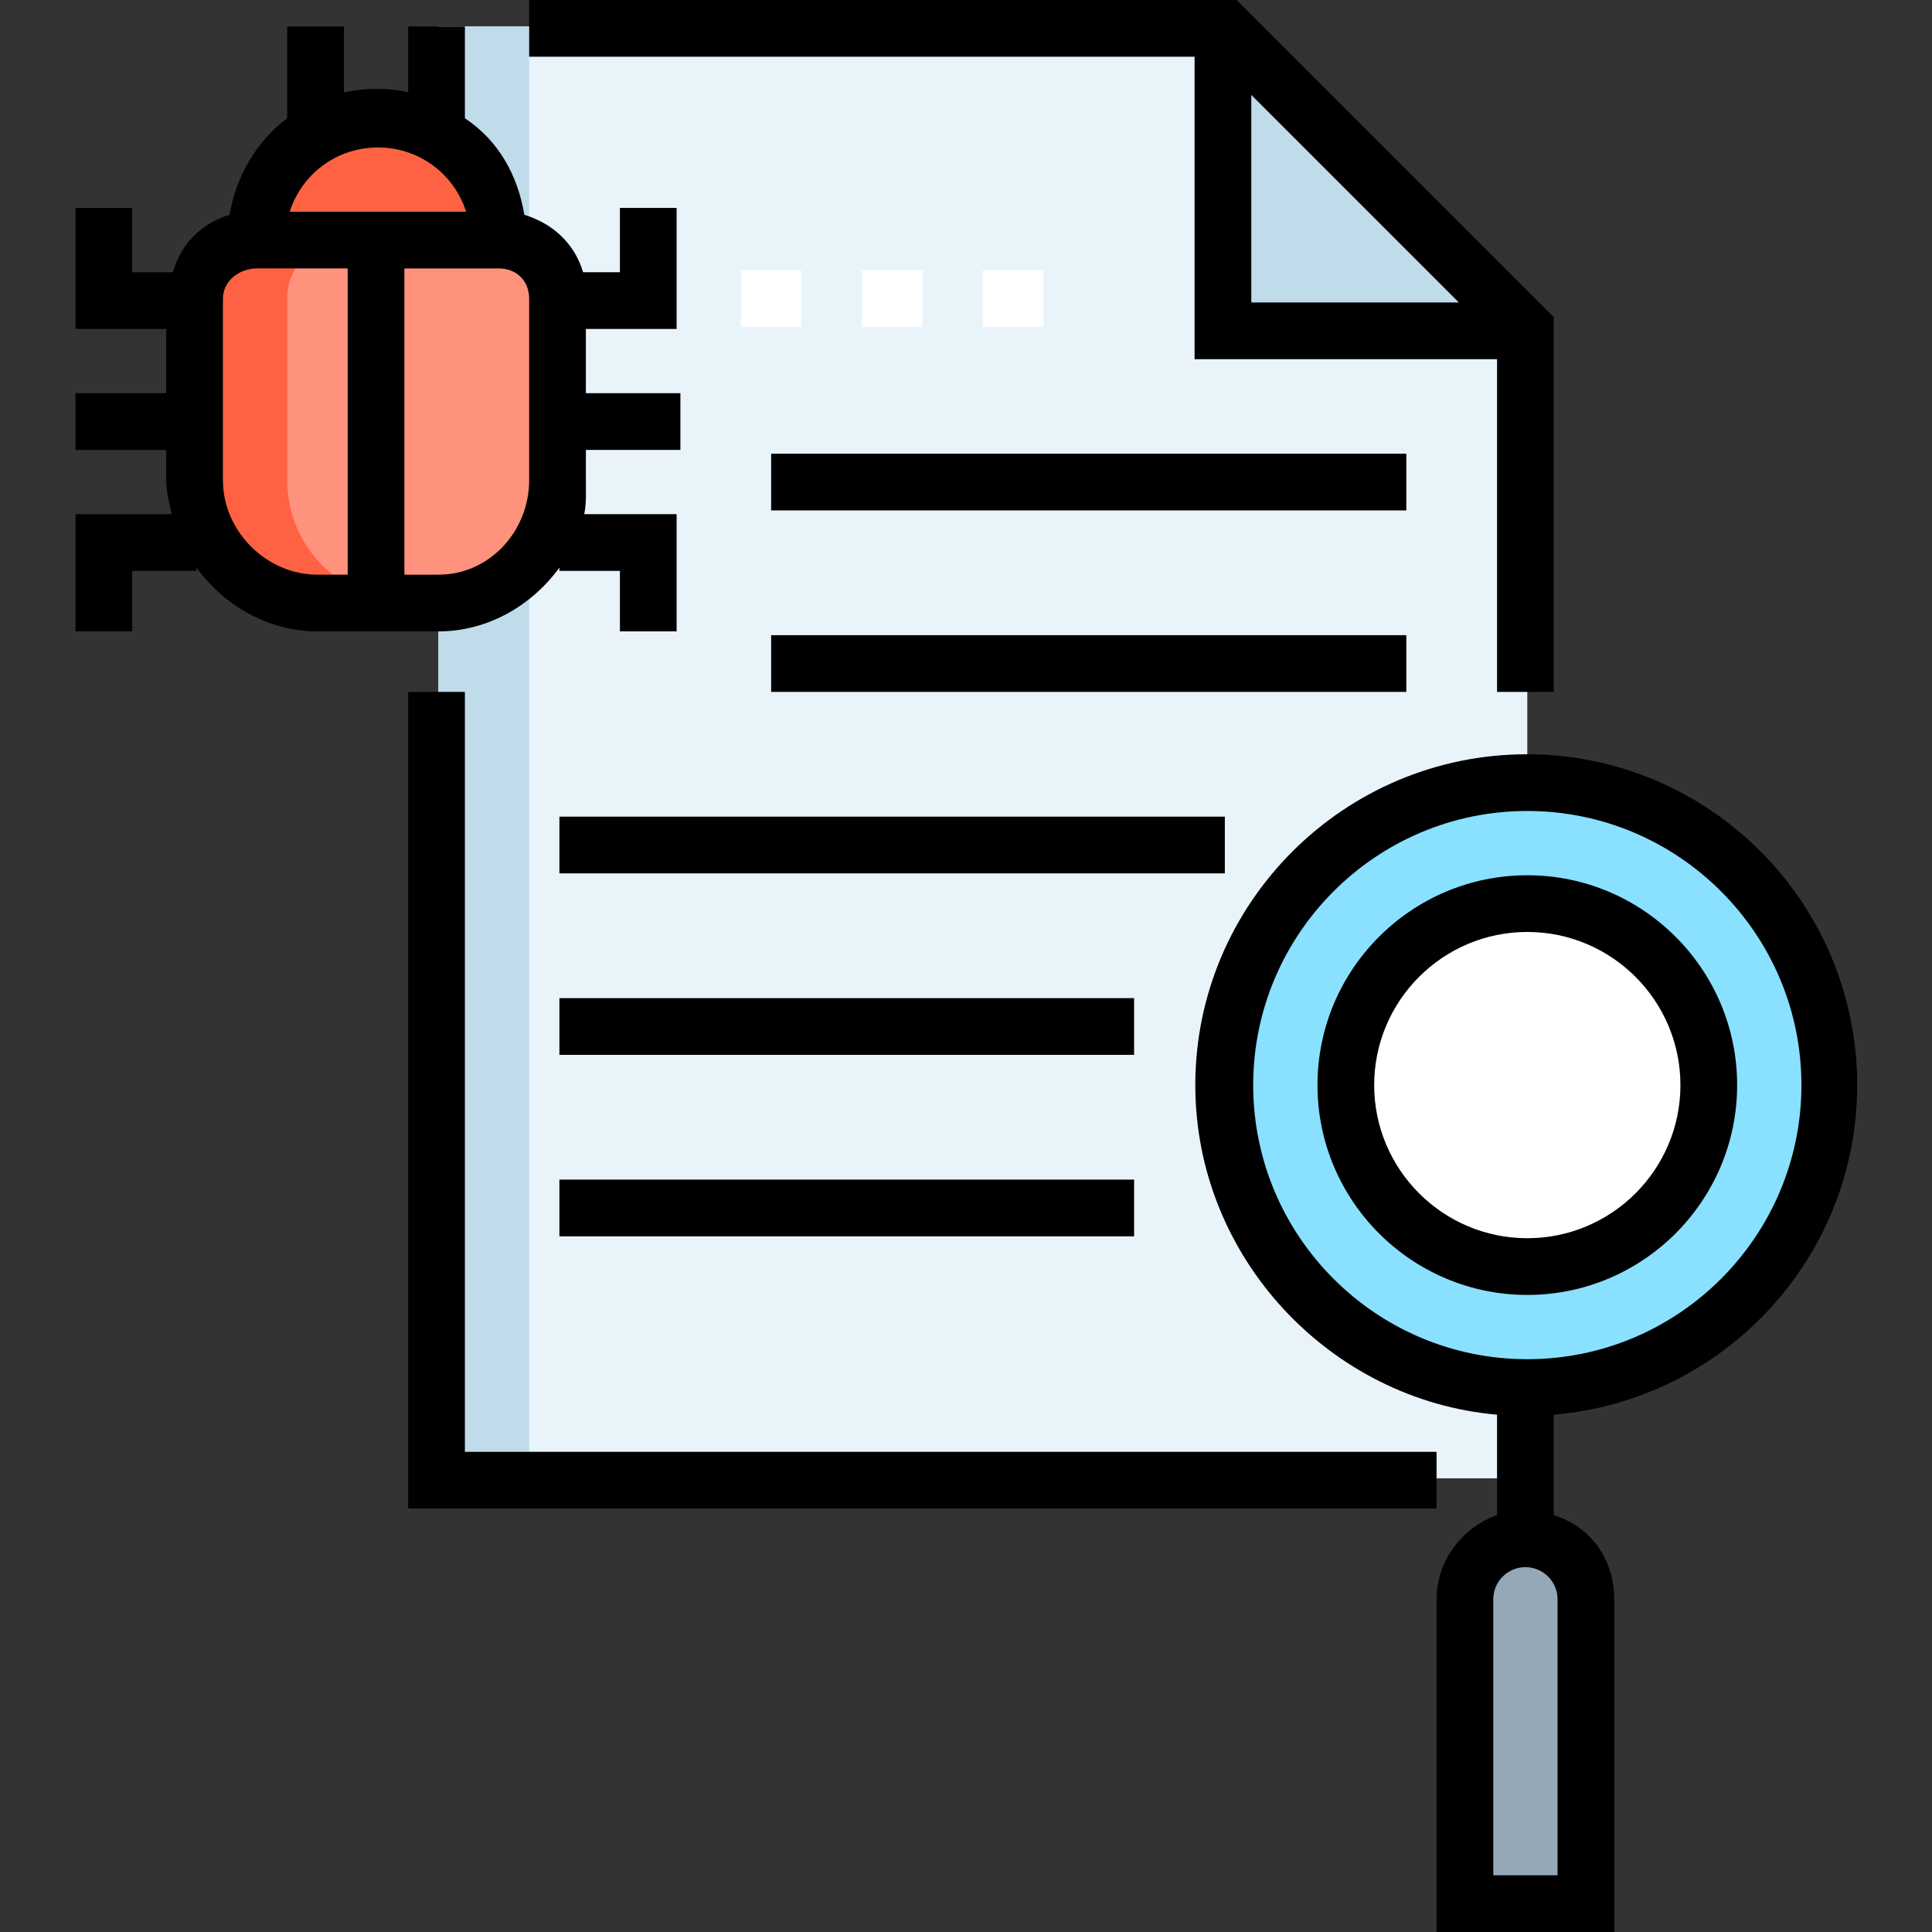 <svg height="512pt" viewBox="-20 0 512 512" width="512pt" xmlns="http://www.w3.org/2000/svg"><rect x="-20" y="0" width="512" height="512" fill="#333333" stroke="none"/><path d="m384.75 87.172v304.594h-288.562v-384.75h208.406zm0 0" fill="#e8f4fa"/><path d="m96.188 7.016h24.047v384.75h-24.047zm0 0" fill="#c0dceb"/><path d="m384.75 87.172h-80.156v-80.156" fill="#c0dceb"/><g fill="#fff"><path d="m176.344 71.641h16.031v15.027h-16.031zm0 0"/><path d="m208.406 71.641h16.031v15.027h-16.031zm0 0"/><path d="m240.469 71.641h16.031v15.027h-16.031zm0 0"/></g><path d="m400.781 503.984h-32.062v-80.156c0-8.855 7.18-16.031 16.031-16.031 8.855 0 16.031 7.176 16.031 16.031zm0 0" fill="#95a8b8"/><path d="m464.906 287.562c0 44.27-35.887 80.156-80.156 80.156s-80.156-35.887-80.156-80.156 35.887-80.156 80.156-80.156 80.156 35.887 80.156 80.156zm0 0" fill="#8ae0ff"/><path d="m432.844 287.562c0 26.562-21.531 48.094-48.094 48.094-26.559 0-48.094-21.531-48.094-48.094s21.535-48.094 48.094-48.094c26.562 0 48.094 21.531 48.094 48.094zm0 0" fill="#fff"/><path d="m96.188 159.312h-32.062c-17.707 0-32.062-14.355-32.062-32.062v-48.094c0-8.855 7.176-16.031 16.031-16.031h64.125c8.855 0 16.031 7.176 16.031 16.031v48.094c0 17.707-14.355 32.062-32.062 32.062zm0 0" fill="#ff927d"/><path d="m56.109 127.25v-48.094c0-8.855 7.176-16.031 16.031-16.031h-24.047c-8.852 0-16.031 7.176-16.031 16.031v48.094c0 17.707 14.355 32.062 32.062 32.062h24.047c-17.707 0-32.062-14.355-32.062-32.062zm0 0" fill="#ff6242"/><path d="m48.094 63.125c0-17.711 14.355-32.062 32.062-32.062s32.062 14.352 32.062 32.062" fill="#ff6242"/><path d="m103.203 183.359h-15.031v216.422h272.531v-15.031h-257.5zm0 0"/><path d="m296.578 95.188h80.156v88.172h15.031v-99.301l-84.059-84.059h-187.473v15.031h176.344zm15.031-70.031 55 55h-55zm0 0"/><path d="m128.25 312.609h152.297v15.031h-152.297zm0 0"/><path d="m184.359 120.234h168.328v15.031h-168.328zm0 0"/><path d="m128.25 264.516h152.297v15.031h-152.297zm0 0"/><path d="m128.25 216.422h176.344v15.031h-176.344zm0 0"/><path d="m184.359 168.328h168.328v15.031h-168.328zm0 0"/><path d="m472.172 287.562c0-48.344-39.203-87.672-87.547-87.672-48.34 0-87.859 39.328-87.859 87.672 0 45.809 35.883 83.52 79.969 87.344v26.613c-9.016 3.145-16.031 11.953-16.031 22.309v88.172h47.094v-88.172c0-10.355-6.012-19.164-16.031-22.309v-26.613c45.086-3.824 80.406-41.535 80.406-87.344zm-160.062 0c0-40.055 32.586-72.645 72.641-72.645 40.059 0 72.645 32.59 72.645 72.645s-32.586 72.641-72.645 72.641c-40.055 0-72.641-32.586-72.641-72.641zm80.656 209.406h-17.031v-73.141c0-4.695 3.82-8.516 8.516-8.516s8.516 3.82 8.516 8.516zm0 0"/><path d="m440.359 287.562c0-30.664-24.945-55.609-55.609-55.609-30.66 0-55.605 24.945-55.605 55.609 0 30.66 24.945 55.609 55.605 55.609 30.664 0 55.609-24.949 55.609-55.609zm-96.188 0c0-22.375 18.203-40.582 40.578-40.582 22.379 0 40.582 18.207 40.582 40.582s-18.203 40.578-40.582 40.578c-22.375 0-40.578-18.203-40.578-40.578zm0 0"/><path d="m128.25 150.41v.887h16.031v16.031h15.031v-31.062h-24.48c.605-3.004.434-6.094.434-9.016v-8.016h25.047v-15.031h-25.047v-17.031h24.047v-32.062h-15.031v17.031h-9.754c-2.406-8.016-8.379-12.984-15.578-15.227-1.707-10.332-6.73-19.582-15.746-25.578v-24.32h-15.031v17.465c-2.004-.605-5.59-.934-8.516-.934s-5.512.328-8.516.934v-17.465h-15.031v24.32c-8.016 5.996-13.539 15.242-15.242 25.578-7.203 2.242-12.676 7.211-15.082 15.227h-10.754v-17.031h-15.031v32.062h24.047v17.031h-24.047v15.031h24.047v8.016c0 2.922.828 6.012 1.434 9.016h-25.48v31.062h15.031v-16.031h17.031v-.887c7.195 9.934 18.883 16.918 32.062 16.918h32.062c13.18 0 24.867-6.984 32.062-16.918zm-8.016-23.16c0 13.535-10.512 25.047-24.047 25.047h-9.016v-81.156h25.047c4.695 0 8.016 3.316 8.016 8.016zm-16.711-71.141h-46.734c3.184-10.02 12.453-17.031 23.367-17.031s20.188 7.012 23.367 17.031zm-64.445 71.141v-48.094c0-4.699 4.32-8.016 9.016-8.016h24.047v81.156h-8.016c-13.535 0-25.047-11.512-25.047-25.047zm0 0"/></svg>